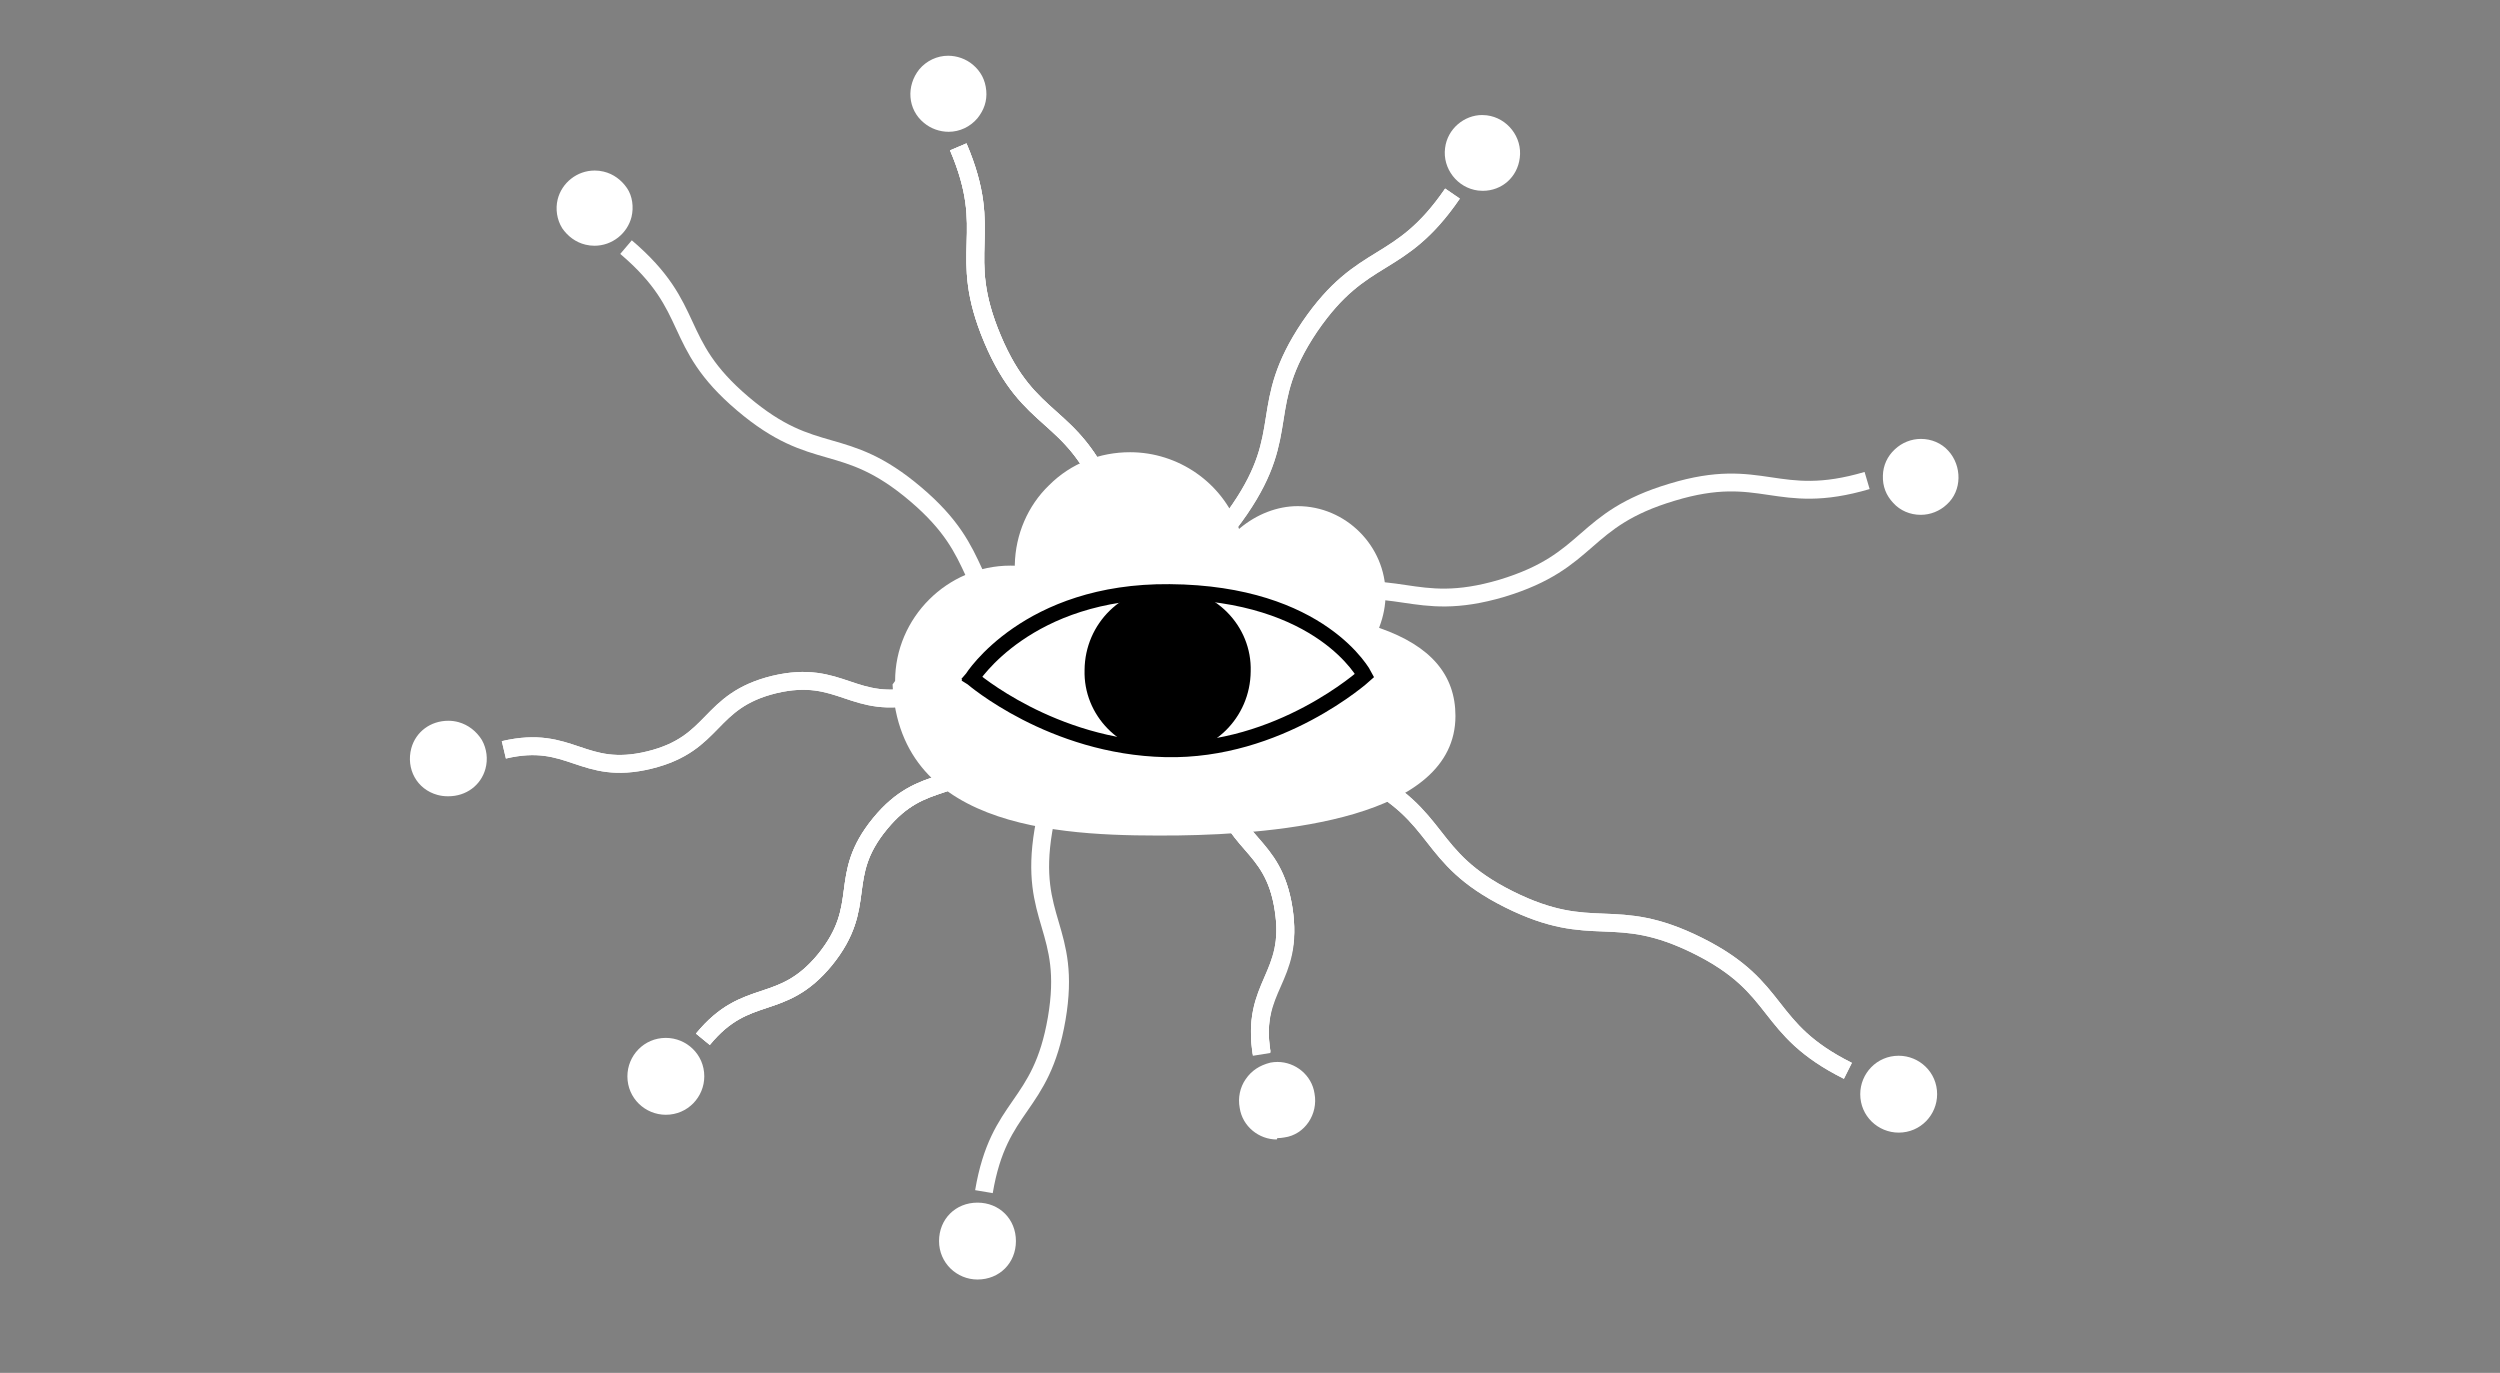 <svg width='1821' height='1e3' version='1.1' viewBox='0 0 1821 1e3' xmlns='http://www.w3.org/2000/svg'>
	<rect x="0" y="0" width="1821" height="1e3" fill="#808080" stroke="none"/>
	<g fill='none' stroke='white' stroke-width='13'>
		<g class='frame3'>
			<path d='m670 506c-49 12-57-19-106-7.4-49 12-42 43-91 55s-57-19-106-7.4'/>
			<path d='m799 468c39-57 65-40 104-97 39-57 12-75 51-133 39-57 65-40 104-97'/>
			<path d='m990 564c62 31 47 60 109 91s76 3 138 34 47 60 109 91'/>
			<path d='m904 462c8 51-24 55-16 105s40 45 47 96c8 51-24 55-16 105'/>
			<path d='m730 542c-32 39-57 19-89 58s-7.7 59-40 99c-32 39-57 19-89 58'/>
			<path d='m832 502c-27-64 2.3-76-25-140-27-64-57-51-84-115s2.3-76-25-140'/>
			<path d='m952 437c66-20 76 11 142-8.5 66-20 57-50 124-70 66-20 76 11 142-8.5'/>
			<path d='m813 479c-11 66-42 61-53 126-11 66 21 71 9.7 137s-42 61-53 126'/>
			<path d='m752 474c-53-45-32-69-85-114s-73-21-126-66-32-69-85-114'/>
		</g>
		<g class='frame2'>
			<path d='m670 506c-49 12-57-19-106-7.4-49 12-42 43-91 55s-57-19-106-7.4'/>
			<path d='m799 468c39-57 65-40 104-97 39-57 12-75 51-133 39-57 65-40 104-97'/>
			<path d='m990 564c62 31 47 60 109 91s76 3 138 34 47 60 109 91'/>
			<path d='m904 462c7.7 50-24 55-16 105 7.7 50 39 45 47 95 7.7 50-24 55-16 105'/>
			<path d='m730 542c-32 39-57 19-89 58s-7.7 59-40 99c-32 39-57 19-89 58'/>
			<path d='m832 502c-27-64 2.3-76-25-140-27-64-57-51-84-115s2.3-76-25-140'/>
		</g>
		<g class='frame1'>
			<path d='m904 462c7.7 50-24 55-16 105 7.7 50 39 45 47 95 7.7 50-24 55-16 105'/>
			<path d='m730 542c-32 39-57 19-89 58s-7.7 59-40 99c-32 39-57 19-89 58'/>
			<path d='m832 502c-27-64 2.3-76-25-140-27-64-57-51-84-115s2.3-76-25-140'/>
		</g>
	</g>
	<g fill='white'>
		<path d='m712 932c-15 0-28-12-28-28s12-28 28-28 28 12 28 28-12 28-28 28'/>
		<path d='m1383 825c-15 0-28-12-28-28 0-15 12-28 28-28 15 0 28 12 28 28 0 15-12 28-28 28'/>
		<path d='m485 812c-15 0-28-12-28-28 0-15 12-28 28-28 15 0 28 12 28 28 0 15-12 28-28 28'/>
		<path d='m326 580c-2.5 0-5-0.34-7.4-1-15-4.1-23-19-19-34 3.3-12 14-20 27-20 2.5 0 5 0.34 7.4 1 7.1 2 13 6.6 17 13 3.6 6.4 4.5 14 2.6 21-3.3 12-14 20-27 20'/>
		<path d='m1399 375c-7.7 0-15-3.1-20-8.7-5.1-5.4-7.8-12-7.5-20 0.21-7.4 3.3-14 8.7-19 5.2-4.9 12-7.6 19-7.6 7.7 0 15 3.1 20 8.7 10 11 10 29-1.1 39-5.2 4.9-12 7.6-19 7.6'/>
		<path d='m1080 139c-1.1 0-2.3-0.07-3.4-0.21-15-1.9-26-16-24-31 1.7-14 14-24 27-24 1.1 0 2.3 0.07 3.4 0.21 15 1.9 26 16 24 31-1.7 14-13 24-27 24'/>
		<path d='m691 96c-6.5 0-13-2.3-18-6.5-12-9.8-13-27-3.4-39 5.3-6.3 13-9.9 21-9.9 6.5 0 13 2.3 18 6.5 5.7 4.8 9.1 11 9.8 19 0.64 7.4-1.6 14-6.4 20-5.3 6.3-13 9.9-21 9.9'/>
		<path d='m433 179c-2.2 0-4.4-0.26-6.5-0.78-7.2-1.7-13-6.2-17-12-3.9-6.3-5-14-3.3-21 3-12 14-21 27-21 2.2 0 4.4 0.26 6.5 0.78 7.2 1.7 13 6.2 17 12s5 14 3.3 21c-3 12-14 21-27 21'/>
		<path d='m930 830c-13 0-25-9.5-27-23-1.4-7.3 0.19-15 4.4-21 4.2-6.1 10-10 18-12 1.7-0.32 3.4-0.48 5.1-0.48 13 0 25 9.5 27 23 2.8 15-7.1 30-22 32-1.7 0.32-3.4 0.48-5.1 0.48'/>
	</g>
	<path d='m652 496c0-46 38-84 84-84 0.83 0 1.7 0.015 2.5 0.043l0.67 0.024 0.015-0.67c0.44-22 9.4-43 25-58 16-16 37-24 59-24 35 0 67 22 79 55l0.34 0.91 0.73-0.64c12-10 27-16 42-16 35 0 64 29 64 64 0 8.2-1.5 16-4.5 24l-0.25 0.64 0.65 0.23c37 13 55 34 55 64 0 75-129 86-202 87-78 0.69-203-1.4-208-110z' fill='white'/>
	<path d='m911 489c-0.26 34-28 61-61 60-34-0.26-61-28-60-61 0.26-34 28-61 61-60 34 0.26 61 28 60 61'/>
	<path d='m708 494s40-64 144-63c111 0.87 142 61 142 61s-62 56-145 54c-83-1.8-141-52-141-52' fill='none' stroke='black' stroke-linecap='square' stroke-width='11'/>
</svg>
